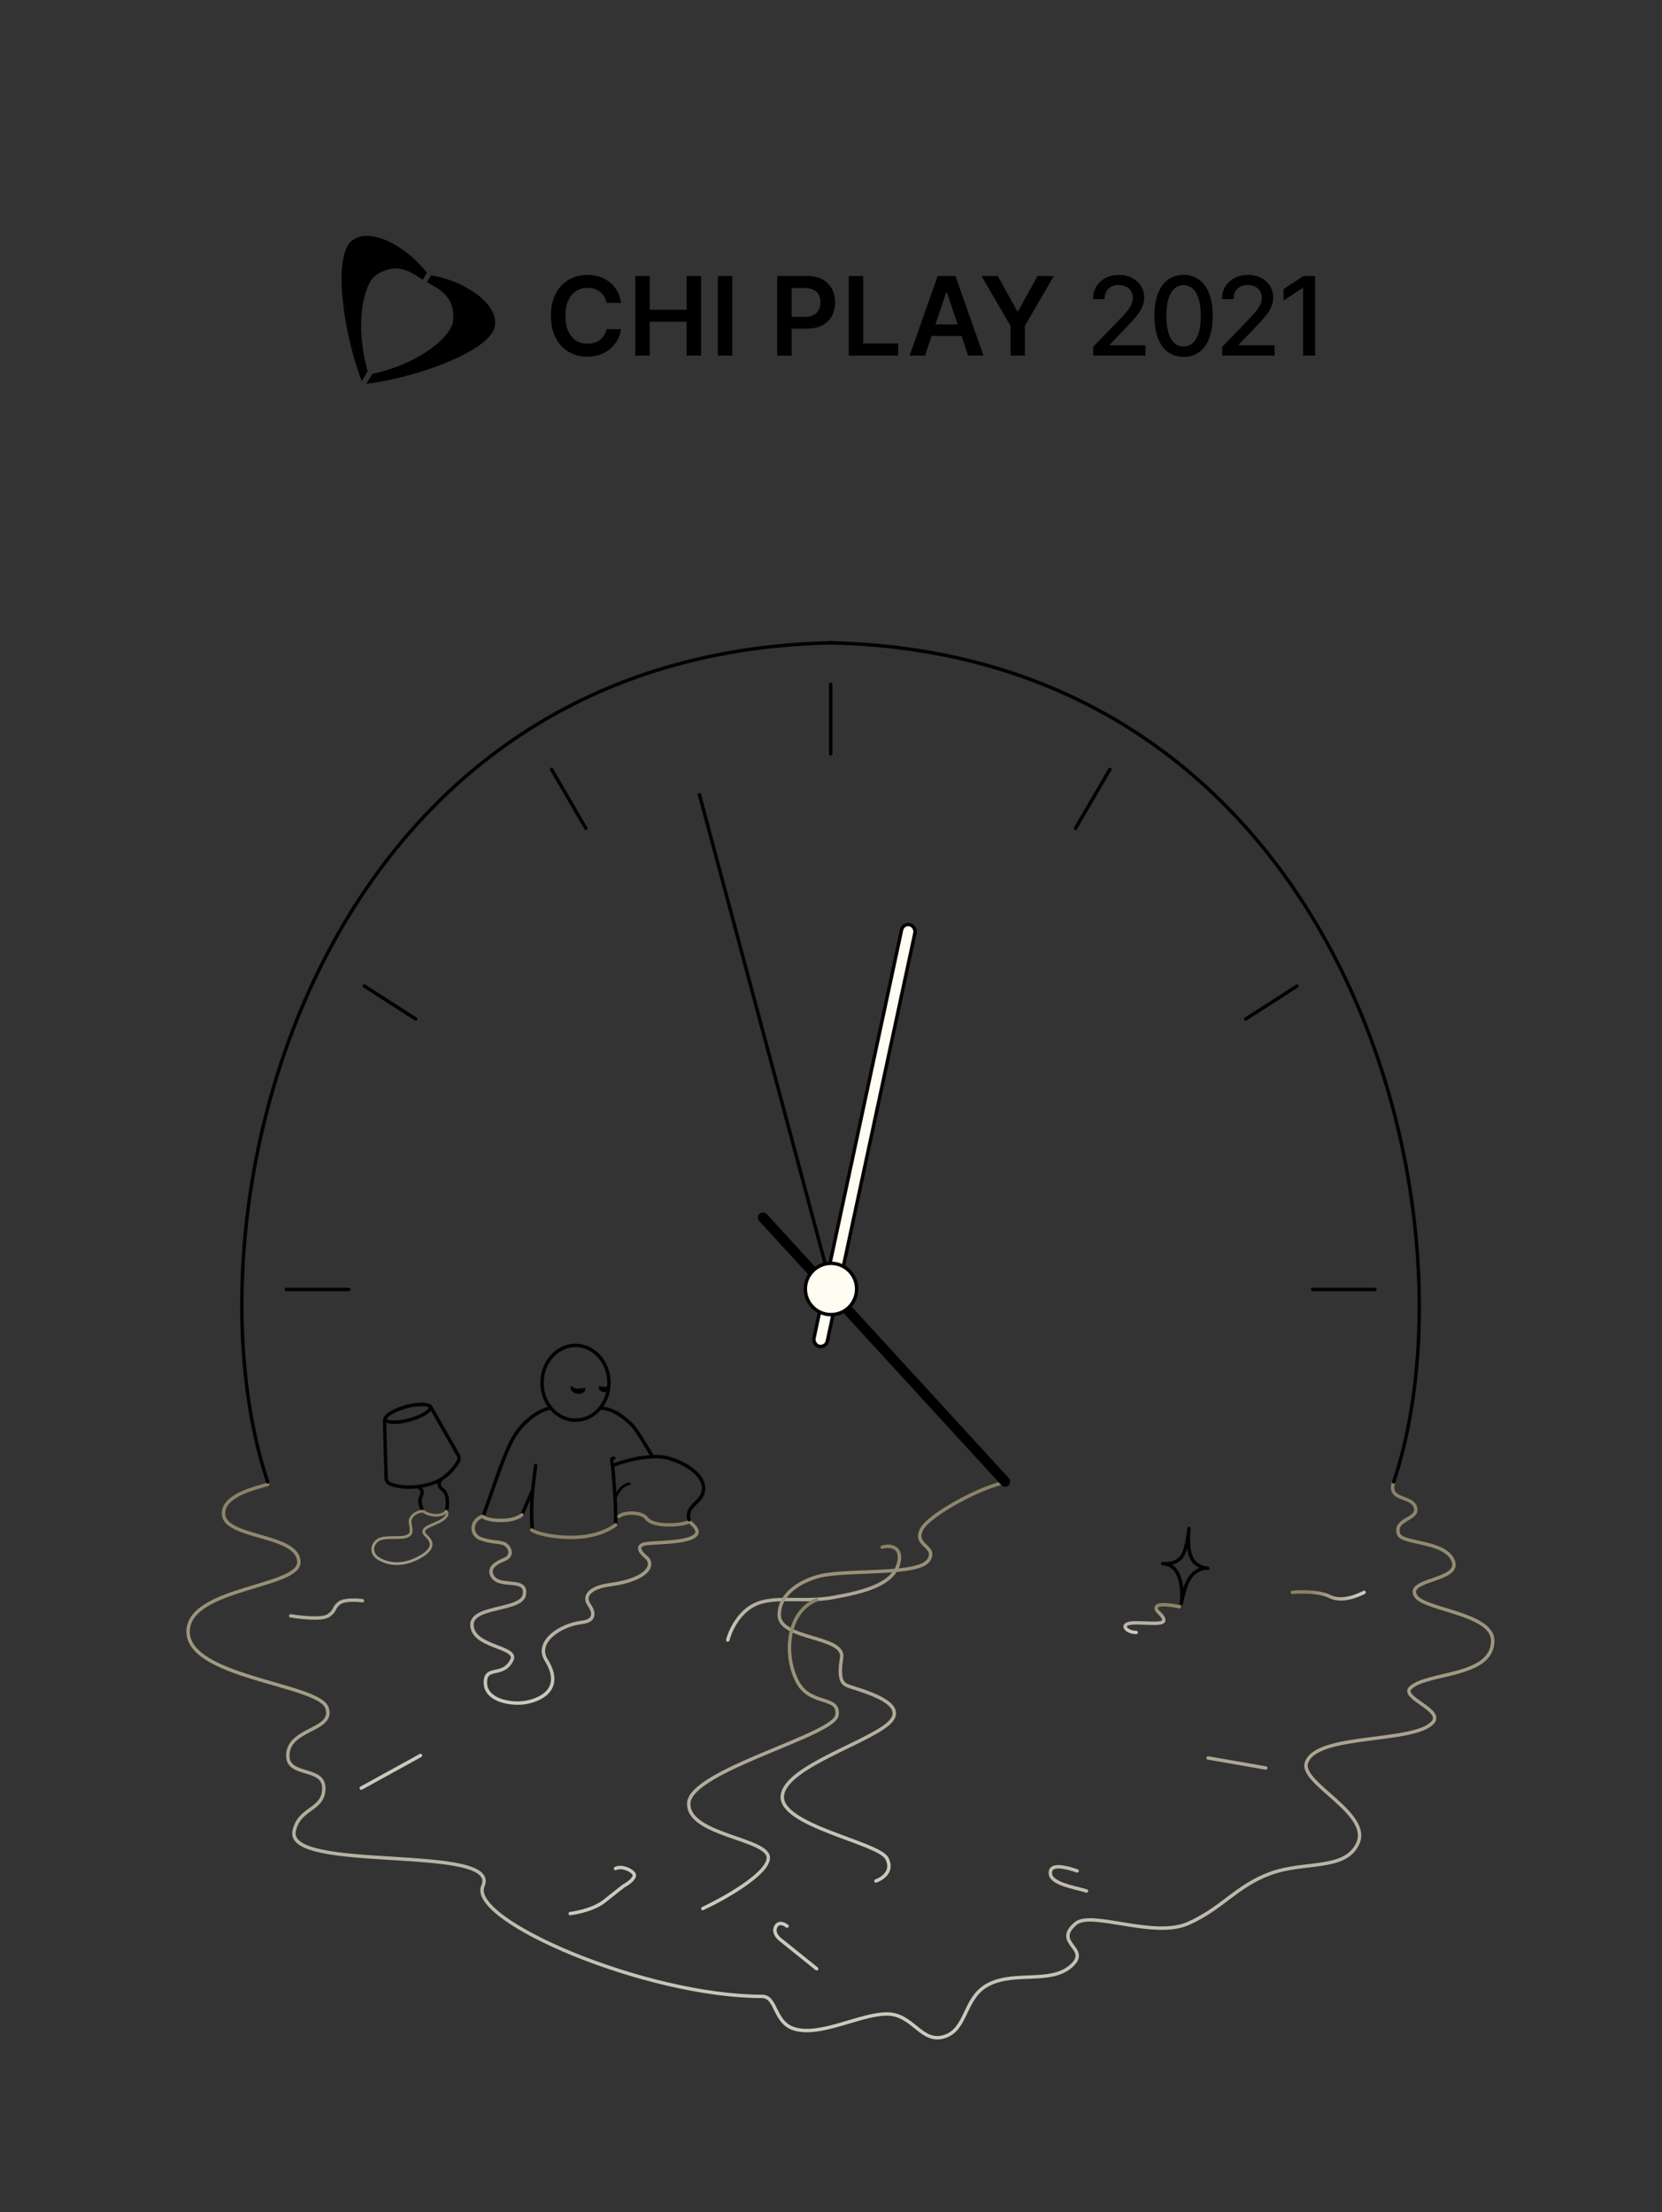 <svg width="486" height="647" viewBox="0 0 486 647" fill="none" xmlns="http://www.w3.org/2000/svg">
<rect x="0" y="0" width="486" height="647" fill="#333333" stroke="none"/>
<path d="M242.793 377.129C242.864 377.396 243.138 377.554 243.405 377.483C243.672 377.411 243.83 377.137 243.758 376.871L242.793 377.129ZM204.423 232L203.94 232.129L242.793 377.129L243.275 377L243.758 376.871L204.906 231.871L204.423 232Z" fill="black"/>
<path d="M78.274 434.164C74.93 435.143 66.662 437.035 65.504 441.504C63.224 450.312 87.395 448.11 87.395 456.919C87.395 464.259 55.83 464.291 55.016 476.737C54.103 490.683 93.169 492.433 95.605 499.491C97.884 506.097 85.115 505.363 84.203 512.703C83.291 520.043 94.692 516.373 94.692 522.98C94.692 529.586 87.545 528.536 86.027 535.458C83.291 547.936 146.683 539.128 141.21 551.606C136.832 561.588 188.64 583.902 222.845 583.902C227.224 583.902 226.22 591.683 232.422 593.445C240.175 595.647 251.577 589.04 259.33 589.04C267.083 589.04 269.363 597.849 276.204 595.647C283.045 593.445 281.676 583.902 289.429 580.232C297.182 576.562 307.216 580.232 313.144 575.094C319.274 569.782 307.672 568.488 314.513 562.616C319.073 558.701 337.315 567.02 347.349 562.616C357.382 558.212 361.487 551.606 371.52 547.936C381.553 544.266 393.411 547.202 397.059 539.128C401.039 530.32 380.162 521.584 382.009 515.639C384.746 506.831 413.521 510.034 419 503.735C422.192 500.065 409.308 496.539 412.5 493.603C417.517 488.989 436.5 490.611 436.5 479.851C436.5 471.89 416.556 470.881 414 466.824C410.808 461.758 427 462.481 425 456.691C422.89 450.584 410 451.625 409 448.73C407.5 444.388 414.206 444.462 414 441.493C413.699 437.15 405.5 439.321 407.548 433.43" stroke="url(#paint0_linear_1724_1712)" stroke-linecap="round"/>
<path d="M85 472.59C87.888 473.079 94.121 473.764 95.945 472.59C98.226 471.122 97.314 470.388 99.138 468.92C100.597 467.745 104.306 467.941 105.979 468.186" stroke="#B2AD9A" stroke-linecap="round"/>
<path d="M105.638 522.98L122.968 513.438M166.75 559.68C166.75 559.68 173.134 558.946 176.783 556.01C180.431 553.074 182.5 551.5 182.5 551.5C183.108 551.255 185.5 549.674 185.5 548.5C185.5 547.326 182 545.5 180 546.5" stroke="#CCC9BD" stroke-linecap="round"/>
<path d="M230.142 563.35C229.534 562.861 227.862 561.882 226.949 563.35C226.019 564.847 227.101 566.286 227.861 567.02L238.807 575.828" stroke="#CCC9BD" stroke-linecap="round"/>
<path d="M314.968 547.202C312.84 546.468 307.79 544.889 307.215 547.202C306.303 550.872 313.752 551.851 317.705 553.074" stroke="#C1BCAD" stroke-linecap="round"/>
<path d="M353.277 514.172L370.152 517.108" stroke="#ADA793" stroke-linecap="round"/>
<path d="M377.904 465.727C377.904 465.727 385 465 389 467C393 469 398.883 465.727 398.883 465.727" stroke="url(#paint1_linear_1724_1712)" stroke-linecap="round"/>
<path d="M212.812 479.673C213.42 477.226 215.822 471.746 220.565 469.397C226.493 466.461 235.029 468.86 243.823 467.195C251.576 465.727 262.044 463.699 262.978 456.184C263.434 452.514 260.394 451.781 257.961 452.515" stroke="url(#paint2_linear_1724_1712)" stroke-linecap="round"/>
<path d="M294.902 433.43C288.061 434.164 271.78 442.878 269.5 447.283C266.989 452.133 274.041 452.189 271.643 456.185C269 460.589 251.463 459.137 241.543 460.589C236.526 461.323 227.861 464.993 227.861 472.333C227.861 479.673 247.105 478.363 246.104 484.811C245.192 490.683 246.104 492.151 247.472 492.885C249.407 493.923 265.258 497.289 260.698 503.161C256.137 509.033 229.686 516.373 228.773 525.182C227.861 533.99 256.922 538.882 259.329 543.532C261.61 547.936 256.897 549.893 256.137 550.138" stroke="url(#paint3_linear_1724_1712)" stroke-linecap="round"/>
<path d="M238.807 467.929C229.686 471.599 229.23 484.811 233.334 492.151C237.199 499.063 245.647 495.821 244.735 501.693C243.823 507.566 201.866 517.842 201.41 527.384C200.954 536.926 225.125 537.66 224.669 543.532C224.304 548.23 211.748 555.276 205.515 558.212" stroke="url(#paint4_linear_1724_1712)" stroke-linecap="round"/>
<path d="M78.275 433.43C51.823 353.818 91.956 191.043 243.368 188M83.747 377.144H101.989M106.55 288.403L121.558 298.038" stroke="black" stroke-linecap="round"/>
<path d="M161.277 225.017L171.311 242.258M242.912 200.17V220.453" stroke="black" stroke-linecap="round"/>
<path d="M407.549 433.43C434 353.818 392.954 191.043 242.456 188M402.076 377.144H383.834M379.273 288.403L364.265 298.038" stroke="black" stroke-linecap="round"/>
<path d="M324.546 225.017L314.513 242.258M242.911 200.17V220.453" stroke="black" stroke-linecap="round"/>
<path d="M141.195 443.572C143.932 436.473 146.717 426.896 149.881 420.946C152.141 416.696 156.738 412.686 160.738 411.864M175.5 411.864C179.5 411.864 183 415 185 417C186 418 189 423 190.5 425.5" stroke="black" stroke-linecap="round"/>
<path d="M152.597 443.065L155.595 436.193" stroke="black" stroke-linecap="round"/>
<path d="M156.644 428.602C156.316 431.339 155.767 434.656 155.563 438.715C155.5 439.984 155.309 443.79 155.688 447.631" stroke="black" stroke-linecap="round"/>
<path d="M180.021 445.723C180.021 445.511 180.021 444.579 180.021 442.546C180.021 440.513 179.5 431 179 428C178.894 427.367 178.605 426.5 179.5 426.5" stroke="black" stroke-linecap="round"/>
<path d="M168.285 393.5C173.64 393.5 178.069 398.345 178.069 404.436C178.069 410.526 173.641 415.371 168.285 415.371C162.93 415.371 158.5 410.526 158.5 404.436C158.5 398.345 162.93 393.5 168.285 393.5Z" stroke="black"/>
<path d="M155.5 447.5C156.892 448.552 161.745 449.657 167.165 449.657C173.119 449.657 177.752 447.803 180 446" stroke="#8B8266" stroke-linecap="round"/>
<path d="M141.195 443.572C141.803 444.248 144.844 444.992 148.492 444.586C150.316 444.383 152.141 443.572 152.597 443.065" stroke="#948C72" stroke-linecap="round"/>
<path d="M181 443.5C183 442 187.924 442.387 189 444C191 447 200.588 446.014 201.5 445" stroke="#8B8266" stroke-linecap="round"/>
<path d="M347.692 447.089C346.647 455.326 345.579 456.896 340.902 457.459" stroke="black" stroke-linecap="round"/>
<path d="M345.438 468.919C345.984 465.095 345.504 457.509 340 457.318" stroke="black" stroke-linecap="round"/>
<path d="M347.592 448.305C347.088 455.907 349.114 458.075 353.178 458.712" stroke="black" stroke-linecap="round"/>
<path d="M345.433 468.915C346.312 465.337 347.141 459.11 352.728 458.643" stroke="black" stroke-linecap="round"/>
<path d="M344.85 469.928C342.866 469.485 338.76 468.865 338.2 469.928C337.5 471.256 340.3 472.142 340.3 473.913C340.3 475.684 332.25 474.034 329.8 474.919C327.84 475.628 329.8 477.455 332.25 477.455" stroke="url(#paint5_linear_1724_1712)" stroke-linecap="round"/>
<path d="M171.168 406.392C171.046 407.25 169.992 407.808 168.813 407.64C167.635 407.472 166.778 406.641 166.9 405.784C167.023 404.927 167.387 405.96 168.566 406.128C169.745 406.296 171.291 405.535 171.168 406.392Z" fill="black"/>
<path d="M175.051 405.818C175.173 406.675 175.998 407.267 176.894 407.139C177.79 407.011 178.417 406.213 178.295 405.356C178.173 404.498 177.928 405.515 177.033 405.642C176.137 405.77 174.929 404.961 175.051 405.818Z" fill="black"/>
<rect x="221" y="356.027" width="3" height="107.753" rx="1.5" transform="rotate(-42.507 221 356.027)" fill="black"/>
<rect x="264.059" y="270.023" width="4" height="126.152" rx="2" transform="rotate(12.11 264.059 270.023)" fill="#FFFCF2" stroke="black"/>
<circle cx="243" cy="377" r="7.5" fill="#FFFCF2" stroke="black"/>
<path d="M141 443.5C137.351 444.968 137.764 449 140.5 450C143.995 451.277 145.577 450.766 147.402 451.5C148.859 452.086 150.5 454.902 147.402 456.148C145.146 457.056 142.916 458.421 143.753 460.552C145.5 465 154.309 460.912 153.33 466.424C152.419 471.562 135.643 469.268 138.281 476.701C140.105 481.839 151.506 481.839 149.682 485.509C147.055 490.793 141.929 486.977 141.929 492.115C141.929 497.253 149.102 498.576 153.33 497.987C157.559 497.397 165.188 494.317 159.715 485.509C156.427 480.216 163.82 475.233 170.205 474.499C173.377 474.134 174.309 472.296 172.261 469.36C170.476 466.802 172.448 464.288 178.414 463.488C189.346 462.022 191.642 457.692 188.903 455.414C186 453 186.903 451.8 188.903 451.5C192.736 450.926 210 451.5 201.5 445" stroke="url(#paint6_linear_1724_1712)" stroke-linecap="round"/>
<path d="M107.078 112.277L108.876 109.386C123.525 106.113 132.038 98.073 132.474 93.993C133.284 86.415 127.936 84.334 124.851 82.533L126.051 80.529C134.788 81.835 145.899 88.386 144.715 95.354C143.427 102.924 120.532 110.737 107.078 112.277Z" fill="black"/>
<path d="M105.818 111.523L107.517 108.573C103.481 94.116 106.545 82.814 109.935 80.502C116.232 76.208 120.592 79.938 123.637 81.807L124.836 79.803C119.557 72.719 108.535 66.02 102.953 70.356C96.889 75.067 100.819 98.938 105.818 111.523Z" fill="black"/>
<path d="M181.602 88.579H177.352C177.231 87.883 177.007 87.265 176.682 86.727C176.356 86.182 175.951 85.72 175.466 85.341C174.981 84.962 174.428 84.678 173.807 84.489C173.193 84.292 172.53 84.193 171.818 84.193C170.553 84.193 169.432 84.511 168.454 85.148C167.477 85.776 166.712 86.701 166.159 87.921C165.606 89.133 165.329 90.614 165.329 92.364C165.329 94.144 165.606 95.644 166.159 96.864C166.72 98.076 167.485 98.992 168.454 99.614C169.432 100.227 170.549 100.534 171.807 100.534C172.504 100.534 173.155 100.443 173.761 100.261C174.375 100.072 174.924 99.796 175.409 99.432C175.901 99.068 176.314 98.621 176.648 98.091C176.989 97.561 177.223 96.954 177.352 96.273L181.602 96.296C181.443 97.401 181.098 98.439 180.568 99.409C180.045 100.379 179.36 101.235 178.511 101.977C177.663 102.712 176.67 103.288 175.534 103.705C174.398 104.114 173.136 104.318 171.75 104.318C169.704 104.318 167.879 103.845 166.273 102.898C164.667 101.951 163.401 100.583 162.477 98.796C161.553 97.008 161.091 94.864 161.091 92.364C161.091 89.856 161.557 87.712 162.489 85.932C163.42 84.144 164.689 82.776 166.295 81.829C167.901 80.883 169.72 80.409 171.75 80.409C173.045 80.409 174.25 80.591 175.364 80.954C176.477 81.318 177.47 81.852 178.341 82.557C179.212 83.254 179.928 84.11 180.489 85.125C181.057 86.133 181.428 87.284 181.602 88.579ZM185.783 104V80.727H189.999V90.579H200.783V80.727H205.01V104H200.783V94.114H189.999V104H185.783ZM214.131 80.727V104H209.915V80.727H214.131ZM227.274 104V80.727H236.001C237.789 80.727 239.289 81.061 240.501 81.727C241.721 82.394 242.642 83.311 243.263 84.477C243.892 85.636 244.206 86.954 244.206 88.432C244.206 89.924 243.892 91.25 243.263 92.409C242.634 93.568 241.706 94.481 240.479 95.148C239.251 95.807 237.74 96.136 235.945 96.136H230.161V92.671H235.376C236.422 92.671 237.278 92.489 237.945 92.125C238.611 91.761 239.104 91.261 239.422 90.625C239.748 89.989 239.911 89.258 239.911 88.432C239.911 87.606 239.748 86.879 239.422 86.25C239.104 85.621 238.608 85.133 237.933 84.784C237.267 84.428 236.407 84.25 235.354 84.25H231.49V104H227.274ZM248.188 104V80.727H252.404V100.466H262.654V104H248.188ZM270.497 104H265.997L274.19 80.727H279.394L287.599 104H283.099L276.883 85.5H276.701L270.497 104ZM270.644 94.875H282.917V98.261H270.644V94.875ZM287.018 80.727H291.78L297.473 91.023H297.7L303.393 80.727H308.155L299.689 95.318V104H295.484V95.318L287.018 80.727ZM319.661 104V101.455L327.536 93.296C328.377 92.409 329.07 91.633 329.616 90.966C330.169 90.292 330.582 89.651 330.854 89.046C331.127 88.439 331.263 87.796 331.263 87.114C331.263 86.341 331.082 85.674 330.718 85.114C330.354 84.546 329.858 84.11 329.229 83.807C328.601 83.496 327.892 83.341 327.104 83.341C326.271 83.341 325.544 83.511 324.923 83.852C324.301 84.193 323.824 84.674 323.491 85.296C323.157 85.917 322.991 86.644 322.991 87.477H319.638C319.638 86.061 319.964 84.822 320.616 83.761C321.267 82.701 322.161 81.879 323.298 81.296C324.434 80.704 325.726 80.409 327.173 80.409C328.635 80.409 329.923 80.701 331.036 81.284C332.157 81.86 333.032 82.648 333.661 83.648C334.29 84.64 334.604 85.761 334.604 87.011C334.604 87.875 334.441 88.72 334.116 89.546C333.798 90.371 333.241 91.292 332.445 92.307C331.65 93.314 330.544 94.538 329.127 95.977L324.502 100.818V100.989H334.979V104H319.661ZM346.108 104.386C344.313 104.379 342.779 103.905 341.506 102.966C340.233 102.027 339.26 100.659 338.586 98.864C337.911 97.068 337.574 94.905 337.574 92.375C337.574 89.852 337.911 87.697 338.586 85.909C339.268 84.121 340.245 82.758 341.518 81.818C342.798 80.879 344.328 80.409 346.108 80.409C347.889 80.409 349.415 80.883 350.688 81.829C351.961 82.769 352.934 84.133 353.608 85.921C354.29 87.701 354.631 89.852 354.631 92.375C354.631 94.913 354.294 97.079 353.62 98.875C352.946 100.663 351.972 102.03 350.699 102.977C349.427 103.917 347.896 104.386 346.108 104.386ZM346.108 101.352C347.684 101.352 348.915 100.583 349.802 99.046C350.696 97.508 351.143 95.284 351.143 92.375C351.143 90.443 350.938 88.811 350.529 87.477C350.127 86.136 349.548 85.121 348.79 84.432C348.04 83.735 347.146 83.386 346.108 83.386C344.54 83.386 343.309 84.159 342.415 85.704C341.521 87.25 341.071 89.474 341.063 92.375C341.063 94.314 341.264 95.954 341.665 97.296C342.074 98.629 342.654 99.64 343.404 100.33C344.154 101.011 345.055 101.352 346.108 101.352ZM357.382 104V101.455L365.257 93.296C366.098 92.409 366.791 91.633 367.337 90.966C367.89 90.292 368.303 89.651 368.576 89.046C368.848 88.439 368.985 87.796 368.985 87.114C368.985 86.341 368.803 85.674 368.439 85.114C368.076 84.546 367.579 84.11 366.951 83.807C366.322 83.496 365.613 83.341 364.826 83.341C363.992 83.341 363.265 83.511 362.644 83.852C362.023 84.193 361.545 84.674 361.212 85.296C360.879 85.917 360.712 86.644 360.712 87.477H357.36C357.36 86.061 357.685 84.822 358.337 83.761C358.988 82.701 359.882 81.879 361.019 81.296C362.155 80.704 363.447 80.409 364.894 80.409C366.356 80.409 367.644 80.701 368.757 81.284C369.879 81.86 370.754 82.648 371.382 83.648C372.011 84.64 372.326 85.761 372.326 87.011C372.326 87.875 372.163 88.72 371.837 89.546C371.519 90.371 370.962 91.292 370.166 92.307C369.371 93.314 368.265 94.538 366.848 95.977L362.223 100.818V100.989H372.701V104H357.382ZM384.557 80.727V104H381.034V84.25H380.898L375.33 87.886V84.523L381.136 80.727H384.557Z" fill="black"/>
<path d="M179.5 428.5C182.833 427.167 190.635 425.11 195.5 426.5C202.5 428.5 208.414 433.608 204.5 438.5C203.382 439.897 200.5 441.5 201.5 444.5" stroke="black" stroke-linecap="round"/>
<path d="M180 438C180.133 437.259 180.884 436.128 181.6 435.333C182.432 434.409 183.6 434 184 434" stroke="black" stroke-width="0.8" stroke-linecap="round"/>
<path d="M123.442 441.5C123.942 442.5 125.442 442.875 125.942 443C127.942 443.5 129.942 443 130.442 442" stroke="#8E866B" stroke-width="0.8" stroke-linecap="round"/>
<path d="M112.442 415.5L112.909 432.302C112.93 433.04 113.35 433.718 114.038 433.984C117.81 435.445 122.186 435.127 125.942 434C130.247 432.709 132.742 429.564 133.99 427.438C134.329 426.862 134.301 426.151 133.97 425.571L125.942 411.5" stroke="black" stroke-linecap="round"/>
<path d="M118.732 411.43C120.671 410.903 122.479 410.696 123.826 410.776C124.502 410.816 125.034 410.927 125.401 411.086C125.774 411.246 125.901 411.42 125.935 411.544C125.968 411.668 125.947 411.881 125.707 412.209C125.47 412.531 125.068 412.896 124.506 413.273C123.385 414.025 121.721 414.762 119.782 415.29C117.844 415.817 116.036 416.024 114.689 415.944C114.013 415.904 113.482 415.793 113.115 415.634C112.741 415.473 112.615 415.3 112.581 415.176C112.547 415.052 112.569 414.839 112.809 414.511C113.045 414.189 113.448 413.824 114.01 413.447C115.131 412.695 116.794 411.958 118.732 411.43Z" stroke="black"/>
<path d="M122.442 435C122.776 435.167 123.442 435.7 123.442 436.5C123.442 437.5 122.442 438 122.942 440C123.099 440.627 123.261 441.121 123.41 441.5" stroke="black" stroke-linecap="round"/>
<path d="M128.773 433C128.554 433.302 128.209 434.082 128.578 434.792C129.039 435.68 130.156 435.662 130.635 437.668C131.017 439.272 130.706 441.275 130.635 441.5" stroke="black" stroke-linecap="round"/>
<path d="M123.5 442C122 442 119.543 443.5 119.943 445.5C120.443 448 120.443 449 118.443 449.5C116.443 450 112.14 449.228 110.443 450.5C108.443 452 108.442 454.611 110.943 456C115.443 458.499 120.131 457.07 123.443 455C127.442 452.5 125.943 450.5 124.943 449.5C123.943 448.5 123.443 448 124.443 447C125.443 446 132 444.5 130.5 442" stroke="url(#paint7_linear_1724_1712)" stroke-width="0.8" stroke-linecap="round"/>
<defs>
<linearGradient id="paint0_linear_1724_1712" x1="248.675" y1="433.43" x2="248.675" y2="596" gradientUnits="userSpaceOnUse">
<stop stop-color="#8A8165"/>
<stop offset="0.966" stop-color="#CCC9BD"/>
</linearGradient>
<linearGradient id="paint1_linear_1724_1712" x1="383" y1="465" x2="397.5" y2="466.5" gradientUnits="userSpaceOnUse">
<stop stop-color="#8A8165"/>
<stop offset="1" stop-color="#CCC9BD"/>
</linearGradient>
<linearGradient id="paint2_linear_1724_1712" x1="237.918" y1="452.259" x2="237.918" y2="479.673" gradientUnits="userSpaceOnUse">
<stop stop-color="#8A8165"/>
<stop offset="0.966" stop-color="#CCC9BD"/>
</linearGradient>
<linearGradient id="paint3_linear_1724_1712" x1="261.382" y1="433.43" x2="261.382" y2="550.138" gradientUnits="userSpaceOnUse">
<stop stop-color="#8A8165"/>
<stop offset="0.966" stop-color="#CCC9BD"/>
</linearGradient>
<linearGradient id="paint4_linear_1724_1712" x1="223.103" y1="467.929" x2="223.103" y2="558.212" gradientUnits="userSpaceOnUse">
<stop stop-color="#8A8165"/>
<stop offset="0.966" stop-color="#CCC9BD"/>
</linearGradient>
<linearGradient id="paint5_linear_1724_1712" x1="336.925" y1="469.341" x2="336.925" y2="477.455" gradientUnits="userSpaceOnUse">
<stop stop-color="#8A8165"/>
<stop offset="0.966" stop-color="#CCC9BD"/>
</linearGradient>
<linearGradient id="paint6_linear_1724_1712" x1="165.586" y1="440" x2="165.586" y2="498.117" gradientUnits="userSpaceOnUse">
<stop stop-color="#8A8165"/>
<stop offset="0.966" stop-color="#CCC9BD"/>
</linearGradient>
<linearGradient id="paint7_linear_1724_1712" x1="119.778" y1="441.5" x2="119.778" y2="457.328" gradientUnits="userSpaceOnUse">
<stop stop-color="#8E866B"/>
<stop offset="1" stop-color="#A19A84"/>
</linearGradient>
</defs>
</svg>
